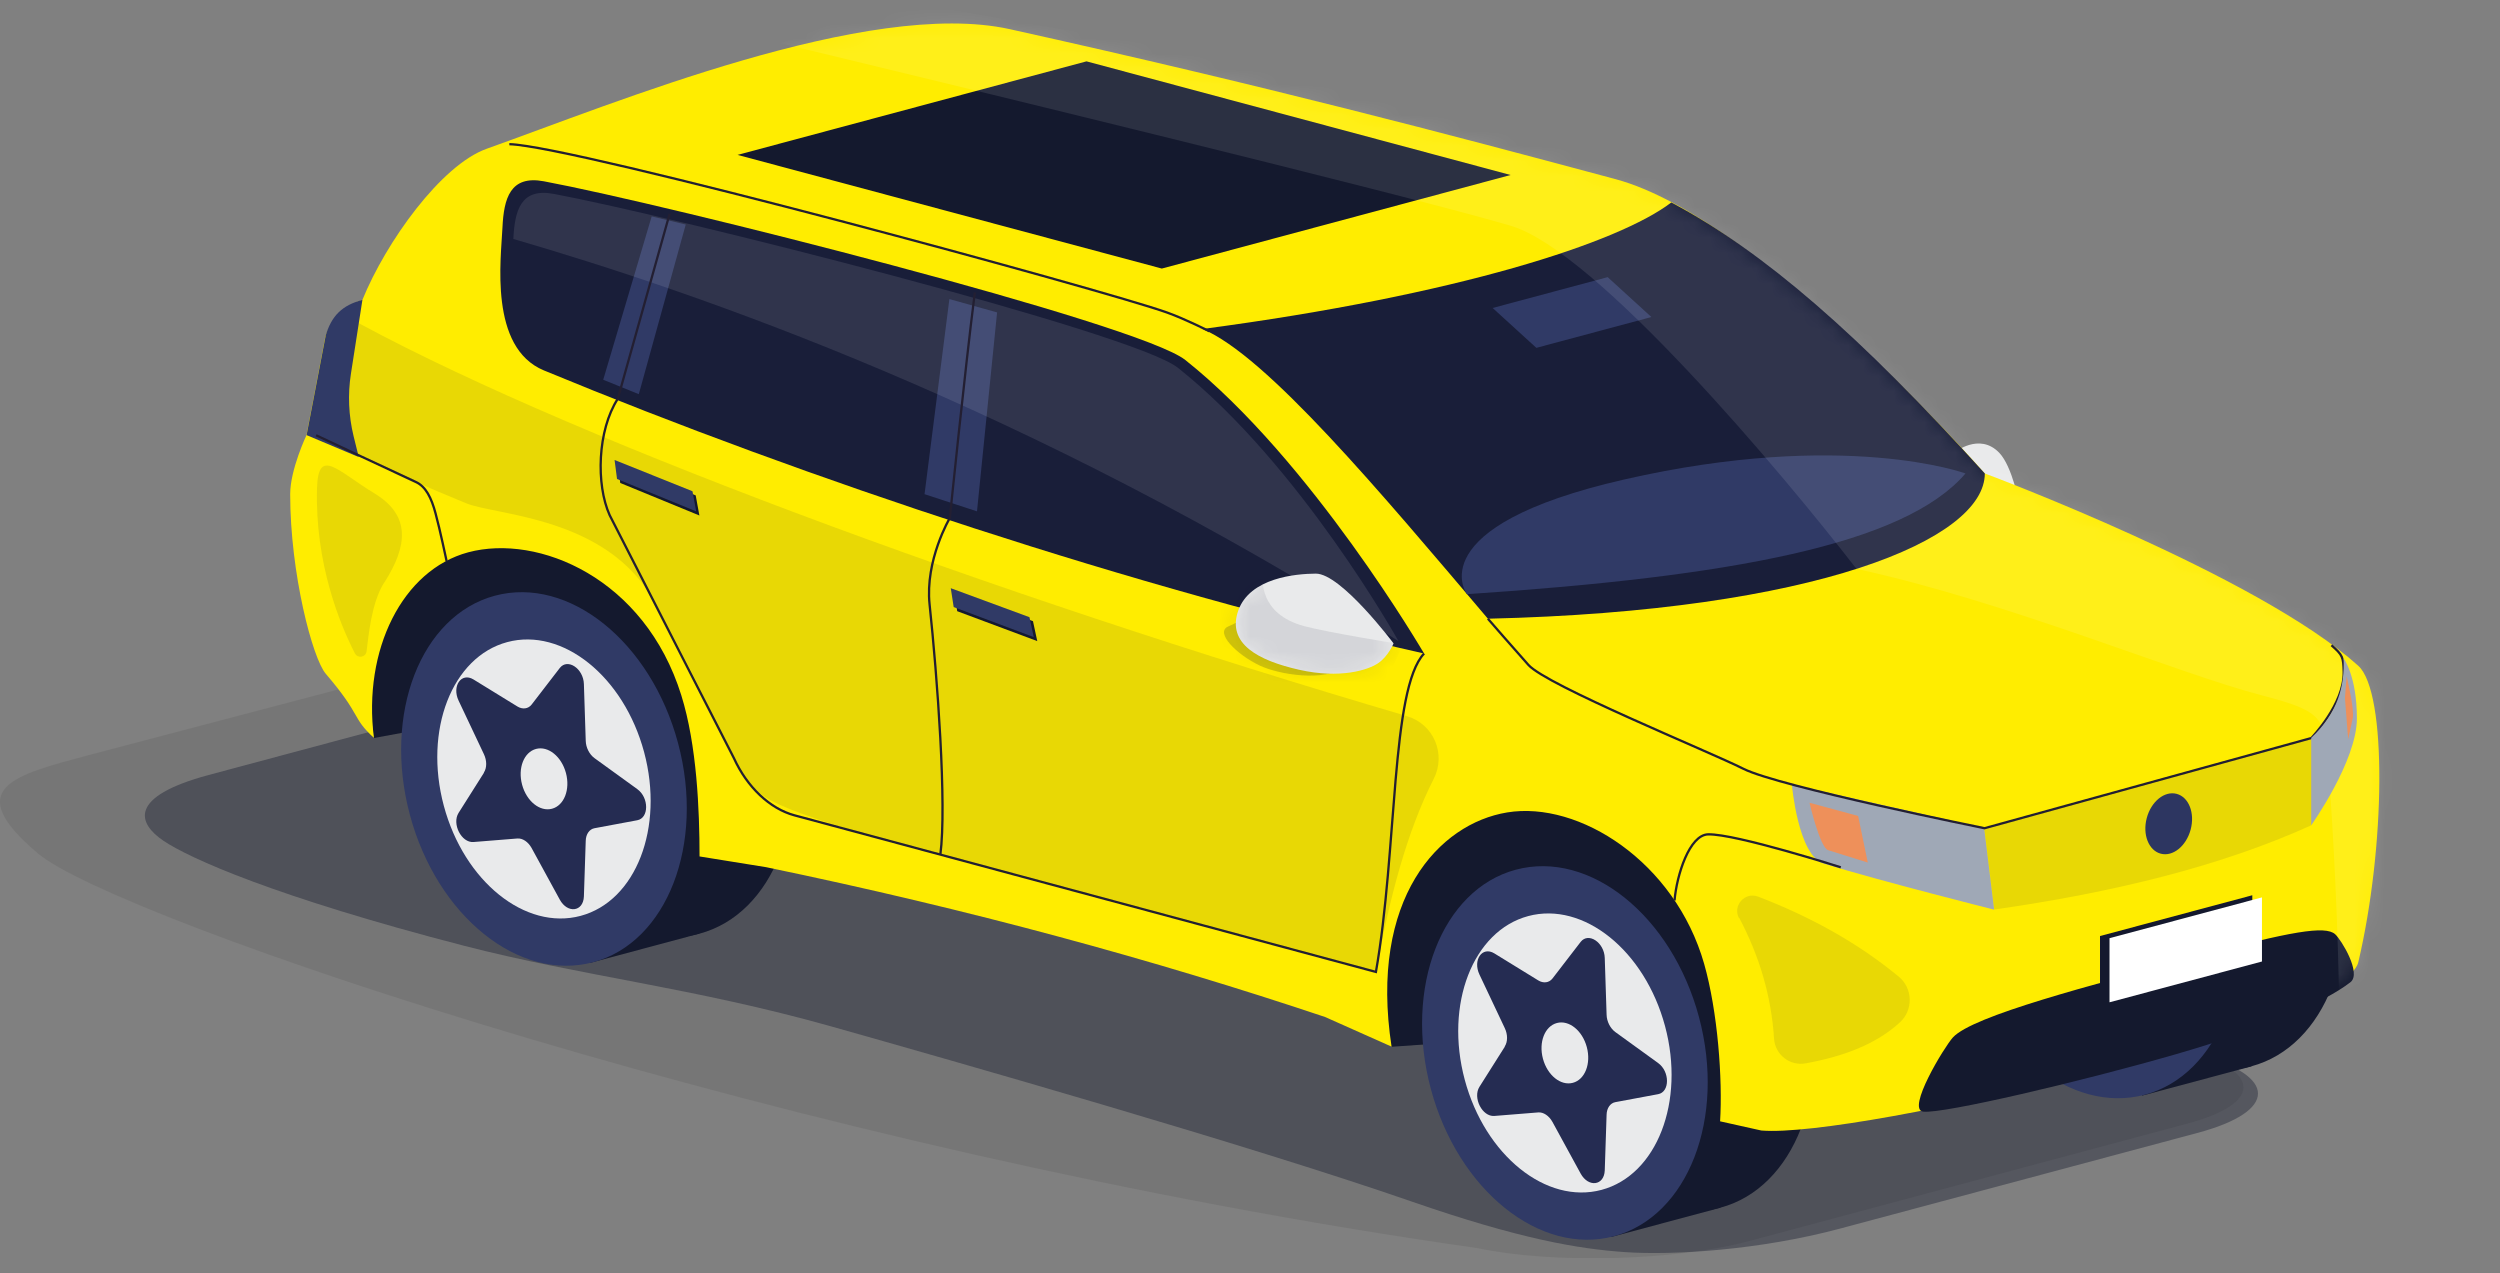 <svg width="163" height="83" viewBox="0 0 163 83" fill="none" xmlns="http://www.w3.org/2000/svg">
<rect x="0" y="0" width="163" height="83" fill="#808080" stroke="none"/>
<g clip-path="url(#clip0_516_2649)">
<g style="mix-blend-mode:multiply" opacity="0.1">
<path d="M29.63 42.96C34.47 41.66 42.39 41.66 47.23 42.96L142.64 68.53C147.48 69.83 147.48 71.95 142.64 73.25L114.06 80.91C109.22 82.21 101.25 82.42 96.35 81.38C51.54 75.02 7.48 59.87 2.48 55.65C-2.59 51.37 0.92 50.54 5.76 49.24L29.63 42.96Z" fill="#1D1D1B"/>
</g>
<g style="mix-blend-mode:multiply" opacity="0.4">
<path d="M34.88 44.83C40.16 43.42 48.79 43.42 54.07 44.83L143.26 68.73C148.54 70.14 148.54 72.46 143.26 73.87L119.95 80.11C114.67 81.52 109.05 81.85 105.98 81.64C102.91 81.43 99.11 80.79 92.07 78.35C81.19 74.58 62.04 69.14 54.26 66.94C45.23 64.39 37.84 63.63 30.24 61.66C17.92 58.47 12.35 55.96 10.66 54.82C8.97 53.68 8.33 51.95 13.6 50.53L34.87 44.83H34.88Z" fill="#14192E"/>
</g>
<path d="M146.789 69.523C151.617 68.229 154.097 61.831 152.329 55.232C150.561 48.633 145.214 44.332 140.386 45.626C135.558 46.92 133.078 53.318 134.846 59.917C136.614 66.516 141.961 70.817 146.789 69.523Z" fill="#14192E"/>
<path d="M140.39 45.63L133.261 47.54L139.665 71.437L146.793 69.527L140.39 45.63Z" fill="#14192E"/>
<path d="M139.847 71.376C144.675 70.082 147.155 63.684 145.387 57.085C143.619 50.486 138.272 46.185 133.444 47.479C128.616 48.772 126.136 55.171 127.904 61.77C129.672 68.368 135.019 72.669 139.847 71.376Z" fill="#303A66"/>
<path d="M127.4 29.52L131.65 32.84C131.65 32.84 131.21 30.42 130.35 29.52C129.04 28.16 127.41 29.52 127.41 29.52H127.4Z" fill="#E9EAEB"/>
<path d="M45.61 60.875C50.438 59.581 52.919 53.183 51.15 46.584C49.382 39.985 44.035 35.684 39.207 36.978C34.379 38.271 31.899 44.67 33.667 51.269C35.435 57.867 40.782 62.168 45.61 60.875Z" fill="#14192E"/>
<path d="M39.199 36.974L32.071 38.885L38.474 62.782L45.602 60.871L39.199 36.974Z" fill="#14192E"/>
<path d="M112.175 78.739C117.003 77.445 119.483 71.047 117.715 64.448C115.947 57.849 110.6 53.548 105.772 54.842C100.944 56.136 98.464 62.534 100.232 69.133C102 75.732 107.347 80.033 112.175 78.739Z" fill="#14192E"/>
<path d="M105.776 54.846L98.647 56.756L105.051 80.653L112.179 78.743L105.776 54.846Z" fill="#14192E"/>
<path d="M24.37 48.12L38.23 45.58L86.48 60.29L90.73 68.25L109.57 66.92L108.01 53.5L27.01 30.94L23.33 40.61L24.37 48.12Z" fill="#14192E"/>
<path d="M19.98 28.38L21.22 21.92C21.22 21.92 21.74 20.17 23.63 19.55C25.17 15.77 28.76 10.76 31.73 9.7C40 6.76 56.61 -0.13 65.83 1.9C82.49 5.59 94.46 8.76 105.33 11.68C114.85 14.24 129.41 30.87 129.41 30.87C129.41 30.87 147.23 37.51 153.76 43.41C155.67 45.14 155.51 55.34 153.76 62.74C152.83 66.67 121.12 74.23 114.84 73.71L112.15 73.11C112.32 70.38 112 65.97 111.11 62.84C109.21 56.19 102.95 52.2 98.27 52.97C93.81 53.7 89.25 58.59 90.73 68.24L86.4 66.31C75.27 62.58 63.21 59.29 49.95 56.54L45.61 55.84C45.61 52.83 45.44 48.59 44.42 45.33C42.04 37.69 35.09 34.79 30.53 36.01C26.24 37.16 23.65 42.37 24.38 48.11C22.9 46.75 23.62 46.71 21.24 43.93C20.38 42.93 18.92 37.39 18.92 32.22C18.92 30.61 19.98 28.38 19.98 28.38Z" fill="#FFED00"/>
<path d="M78.4 21.45C95.07 19.24 105.56 15.81 108.97 13.2C114.99 16.39 121.29 21.89 129.41 30.87C129.41 35.16 118.44 39.84 97.01 40.34C89.95 32.02 82.57 23.19 78.4 21.45Z" fill="#191E39"/>
<path d="M92.85 42.61C73.99 38.35 52.59 31.24 35.46 24.15C31.87 22.66 32.67 16.87 32.76 14.84C32.85 12.94 33.26 11.41 35.46 11.82C43.38 13.3 74.27 21.08 77.28 23.47C85.49 29.99 92.85 42.61 92.85 42.61Z" fill="#191E39"/>
<path d="M38.668 62.738C43.496 61.444 45.977 55.046 44.208 48.447C42.44 41.848 37.093 37.547 32.265 38.84C27.437 40.134 24.957 46.532 26.725 53.131C28.493 59.73 33.84 64.031 38.668 62.738Z" fill="#303A66"/>
<path d="M37.858 59.714C41.464 58.748 43.317 53.969 41.996 49.039C40.675 44.11 36.681 40.898 33.075 41.864C29.469 42.83 27.616 47.609 28.937 52.539C30.258 57.468 34.252 60.681 37.858 59.714Z" fill="#E9EAEB"/>
<path d="M31.55 50.39L29.9 53C29.45 53.71 30.08 54.96 30.87 54.9L33.73 54.67C34.07 54.64 34.44 54.89 34.66 55.29L36.5 58.66C37.01 59.58 38.03 59.45 38.07 58.45L38.19 54.82C38.2 54.39 38.43 54.06 38.76 54L41.55 53.48C42.32 53.34 42.32 52 41.55 51.45L38.76 49.43C38.43 49.19 38.2 48.74 38.19 48.3L38.07 44.6C38.04 43.59 37.01 42.9 36.5 43.55L34.66 45.94C34.44 46.22 34.07 46.27 33.73 46.06L30.87 44.3C30.08 43.82 29.45 44.73 29.9 45.68L31.55 49.17C31.75 49.59 31.75 50.06 31.55 50.37V50.39Z" fill="#252C52"/>
<path d="M36.9 50.4C37.19 51.48 36.78 52.52 35.99 52.73C35.2 52.94 34.33 52.24 34.04 51.16C33.75 50.08 34.16 49.04 34.95 48.83C35.74 48.62 36.61 49.32 36.9 50.4Z" fill="#E9EAEB"/>
<path d="M105.233 80.602C110.061 79.308 112.541 72.91 110.773 66.311C109.005 59.712 103.658 55.411 98.83 56.705C94.002 57.999 91.522 64.397 93.29 70.996C95.058 77.595 100.405 81.896 105.233 80.602Z" fill="#303A66"/>
<path d="M104.423 77.579C108.029 76.612 109.882 71.833 108.561 66.904C107.24 61.975 103.246 58.762 99.64 59.728C96.034 60.695 94.181 65.474 95.502 70.403C96.822 75.332 100.817 78.545 104.423 77.579Z" fill="#E9EAEB"/>
<path d="M98.11 68.25L96.46 70.86C96.01 71.57 96.64 72.82 97.43 72.76L100.29 72.53C100.63 72.5 101 72.75 101.22 73.15L103.06 76.52C103.57 77.44 104.59 77.31 104.63 76.31L104.75 72.68C104.76 72.25 104.99 71.92 105.32 71.86L108.11 71.34C108.88 71.2 108.88 69.86 108.11 69.31L105.32 67.29C104.99 67.05 104.76 66.6 104.75 66.16L104.63 62.46C104.6 61.45 103.57 60.76 103.06 61.41L101.22 63.8C101 64.08 100.63 64.13 100.29 63.92L97.43 62.16C96.64 61.68 96.01 62.59 96.46 63.54L98.11 67.03C98.31 67.45 98.31 67.92 98.11 68.23V68.25Z" fill="#252C52"/>
<path d="M103.46 68.27C103.75 69.35 103.34 70.39 102.55 70.6C101.76 70.81 100.89 70.11 100.6 69.03C100.31 67.95 100.72 66.91 101.51 66.7C102.3 66.49 103.17 67.19 103.46 68.27Z" fill="#E9EAEB"/>
<path d="M128.15 30.87C124.17 35.52 112.84 37.6 95.64 38.74C95.64 38.74 92.44 34.34 105.91 31.26C120.27 27.98 128.15 30.87 128.15 30.87Z" fill="#303A66"/>
<path d="M65.01 20.37L63.7 33.34L60.28 32.22L61.9 19.5L65.01 20.37Z" fill="#303A66"/>
<path d="M41.65 25.7L39.33 24.76L42.49 14.11L44.71 14.64L41.65 25.7Z" fill="#303A66"/>
<path d="M125.4 72.48C124.27 72.36 126.78 68.24 127.33 67.64C128.63 66.22 136.3 64.25 143.21 62.38C149.41 60.71 151.61 60.34 152.25 60.91C152.66 61.28 153.99 63.46 153.25 64.04C151.53 65.37 147.57 67.09 141.85 68.74C135.65 70.53 126.72 72.62 125.41 72.48H125.4Z" fill="#14192E"/>
<g style="mix-blend-mode:multiply" opacity="0.1">
<path d="M91.73 46.69C64.57 38.71 35.86 28.12 22.14 20.38L20.61 28.38C20.61 28.38 25.38 30.78 30.41 32.82C32.36 33.61 39.59 33.69 42.62 39.17C47.51 48.01 47.82 50.57 49.9 51.97C51.71 53.19 58.74 55.17 69.36 57.88C75.18 59.36 89.72 63.38 89.72 63.38C90.58 58.56 91.74 54.2 93.48 50.78C94.3 49.17 93.48 47.21 91.74 46.7L91.73 46.69Z" fill="#14192E"/>
</g>
<g style="mix-blend-mode:multiply" opacity="0.1">
<path d="M113.4 59.85C114.7 62.31 115.49 64.92 115.67 67.73C115.74 68.77 116.71 69.52 117.73 69.33C120.21 68.88 122.34 68.07 123.87 66.66C124.76 65.85 124.72 64.43 123.79 63.67C121.02 61.39 117.93 59.73 114.63 58.46C113.77 58.13 112.95 59.05 113.38 59.86L113.4 59.85Z" fill="#14192E"/>
</g>
<g style="mix-blend-mode:multiply" opacity="0.1">
<path d="M25.06 37.98C26.6 35.56 26.78 33.6 24.4 32.16C22.02 30.72 20.75 29.11 20.67 31.82C20.53 36.75 22.17 40.71 23.14 42.6C23.32 42.95 23.85 42.86 23.9 42.47C24.03 41.49 24.2 39.32 25.05 37.98H25.06Z" fill="#14192E"/>
</g>
<path d="M21.22 21.92C21.62 20.56 22.32 19.91 23.63 19.55L22.88 24.37C22.67 25.72 22.73 27.1 23.05 28.42L23.39 29.8L19.99 28.37L21.23 21.91L21.22 21.92Z" fill="#303A66"/>
<path d="M146.85 62.55L136.92 65.21V61.03L146.85 58.37V62.55Z" fill="#14192E"/>
<path d="M147.48 62.69L137.54 65.35V61.17L147.48 58.51V62.69Z" fill="white"/>
<path d="M107.67 20.67L100.17 22.68L97.32 20.08L104.82 18.07L107.67 20.67Z" fill="#303A66"/>
<path d="M67.35 40.5L62.21 38.62L62.41 39.85L67.63 41.8L67.35 40.5Z" fill="#14192E"/>
<path d="M67.12 40.24L61.99 38.35L62.18 39.58L67.4 41.54L67.12 40.24Z" fill="#303A66"/>
<path d="M45.36 32.3L40.29 30.26L40.44 31.49L45.6 33.61L45.36 32.3Z" fill="#14192E"/>
<path d="M45.15 32.03L40.07 29.99L40.23 31.23L45.39 33.34L45.15 32.03Z" fill="#303A66"/>
<path d="M78.85 21.6C78.85 21.6 77.3 20.81 76.1 20.38C72.16 18.96 37.4 9.5 33.21 9.4" stroke="#231F32" stroke-width="0.15" stroke-miterlimit="10"/>
<path d="M75.75 17.51L98.49 11.41L70.84 4L48.09 10.1L75.75 17.51Z" fill="#14192E"/>
<path d="M129.38 54L116.83 51.15C116.83 51.15 117.23 55.78 118.89 56.3C122.62 57.45 130.02 59.31 130.02 59.31L129.37 54H129.38Z" fill="#9FA8B6"/>
<path d="M121.15 53.2L117.98 52.34C117.98 52.34 118.66 55.26 119.19 55.43C119.73 55.6 121.78 56.24 121.78 56.24L121.15 53.2Z" fill="#EE905A"/>
<path opacity="0.1" d="M91.18 41.8C66.85 26.37 45.43 19.07 33.47 15.58C33.56 13.73 33.95 12.24 36.09 12.64C43.8 14.08 73.88 21.66 76.8 23.98C84.79 30.33 91.18 41.8 91.18 41.8Z" fill="white"/>
<g style="mix-blend-mode:multiply" opacity="0.2">
<path d="M89 42.72C89 42.72 88.9 42.38 87.71 43.41C86.41 44.53 83.32 43.95 82.17 43.41C80.56 42.65 79.22 41.23 80.07 40.85C82.19 39.9 82.95 39.04 83.65 39.07C84.35 39.1 89 42.73 89 42.73V42.72Z" fill="#14192E"/>
</g>
<path d="M90.86 41.95C90.86 41.95 87.44 37.39 85.79 37.4C84.5 37.41 81.49 37.66 80.73 39.82C79.98 41.98 82.05 43.07 84.71 43.67C87.37 44.27 89.21 43.69 89.87 43.23C90.53 42.77 90.86 41.95 90.86 41.95Z" fill="#E9EAEB"/>
<mask id="mask0_516_2649" style="mask-type:luminance" maskUnits="userSpaceOnUse" x="80" y="37" width="11" height="7">
<path d="M90.86 41.95C90.86 41.95 87.44 37.39 85.79 37.4C84.5 37.41 81.49 37.66 80.73 39.82C79.98 41.98 82.05 43.07 84.71 43.67C87.37 44.27 89.21 43.69 89.87 43.23C90.53 42.77 90.86 41.95 90.86 41.95Z" fill="white"/>
</mask>
<g mask="url(#mask0_516_2649)">
<g style="mix-blend-mode:multiply" opacity="0.1">
<path d="M82.34 37.69C82.34 37.69 82.05 40.02 85.02 40.82C86.56 41.24 91.47 42.03 91.47 42.03L90.2 44.79L80.28 45.34L79.13 40.04L81.02 36.92L82.33 37.69H82.34Z" fill="#14192E"/>
</g>
</g>
<mask id="mask1_516_2649" style="mask-type:luminance" maskUnits="userSpaceOnUse" x="18" y="1" width="138" height="73">
<path d="M19.98 28.38L21.22 21.92C21.22 21.92 21.74 20.17 23.63 19.55C25.17 15.77 29.74 10.32 31.73 9.7C40.11 7.07 56.61 -0.13 65.83 1.9C82.49 5.59 94.46 8.76 105.33 11.68C114.85 14.24 129.41 30.87 129.41 30.87C129.41 30.87 147.23 37.51 153.76 43.41C155.67 45.14 155.51 55.34 153.76 62.74C152.83 66.67 121.12 74.23 114.84 73.71L112.15 73.11C112.32 70.38 112 65.97 111.11 62.84C109.21 56.19 102.95 52.2 98.27 52.97C93.81 53.7 89.25 58.59 90.73 68.24L86.4 66.31C75.27 62.58 63.21 59.29 49.95 56.54L45.61 55.84C45.61 52.83 45.44 48.59 44.42 45.33C42.04 37.69 35.09 34.79 30.53 36.01C26.24 37.16 23.65 42.37 24.38 48.11C22.9 46.75 23.62 46.71 21.24 43.93C20.38 42.93 18.92 37.39 18.92 32.22C18.92 30.61 19.98 28.38 19.98 28.38Z" fill="white"/>
</mask>
<g mask="url(#mask1_516_2649)">
<path opacity="0.1" d="M152.5 64.55C152.36 57.79 151.97 52.02 151.8 49.94C151.55 46.81 151.55 46.4 147.48 45.34C141.96 43.91 130.94 39.24 121.04 37.09C116.23 30.87 104.06 16.36 98.5 14.72C91.19 12.57 60.49 5.14 50.9 2.82L58.41 0L108.25 8.77L162.61 45.94L160.84 63.07L152.5 64.55Z" fill="white"/>
</g>
<path d="M139.97 53.33C139.68 54.41 140.09 55.45 140.88 55.66C141.67 55.87 142.54 55.17 142.83 54.09C143.12 53.01 142.71 51.97 141.92 51.76C141.13 51.55 140.26 52.25 139.97 53.33Z" fill="#303A66"/>
<path d="M63.56 19.07C62.92 24.05 61.93 33.77 61.93 33.77C61.93 33.77 60.3 36.52 60.61 39.42C61.11 44.11 61.74 52.52 61.31 55.73" stroke="#231F32" stroke-width="0.15" stroke-miterlimit="10"/>
<path d="M92.85 42.61C90.68 44.92 91.11 55.42 89.71 63.37L51.8 53.16C50.2 52.73 48.71 51.32 47.85 49.43L39.75 33.59C38.85 31.59 38.95 28.06 40.28 26L43.66 13.94" stroke="#231F32" stroke-width="0.15" stroke-miterlimit="10"/>
<path d="M20.61 28.38C20.61 28.38 26.45 31.13 27.1 31.42C27.76 31.71 28.13 32.46 28.4 33.48C28.68 34.5 29.12 36.59 29.12 36.59" stroke="#231F32" stroke-width="0.15" stroke-miterlimit="10"/>
<path d="M120.02 56.55C120.02 56.55 113.18 54.36 111.37 54.4C110.15 54.43 109.32 57.06 109.18 58.71" stroke="#231F32" stroke-width="0.15" stroke-miterlimit="10"/>
<path d="M97.01 40.34C97.01 40.34 98.77 42.37 99.65 43.35C100.84 44.69 111.37 48.97 113.68 50.13C116 51.29 129.39 54 129.39 54L150.7 48.12C150.7 48.12 152.86 45.89 152.81 43.81C152.78 42.84 152.76 42.73 152.01 42.07" stroke="#231F32" stroke-width="0.15" stroke-miterlimit="10"/>
<path d="M150.69 48.12V53.81C150.69 53.81 153.67 49.62 153.67 46.84C153.67 44.06 152.8 42.92 152.8 42.92C152.89 44.73 152.42 46.49 150.69 48.11V48.12Z" fill="#9FA8B6"/>
<g style="mix-blend-mode:multiply" opacity="0.1">
<path d="M150.69 53.81C144.76 56.5 137.72 58.2 130.03 59.3L129.38 53.99L150.69 48.11V53.8V53.81Z" fill="#14192E"/>
</g>
<path d="M153 44.09C153 44.09 153.52 46.23 153.4 46.82C153.27 47.41 153.1 48.21 153.1 48.21L152.89 45.52L153 44.09Z" fill="#EE905A"/>
</g>
<defs>
<clipPath id="clip0_516_2649">
<rect width="162.61" height="82.03" fill="white"/>
</clipPath>
</defs>
</svg>
